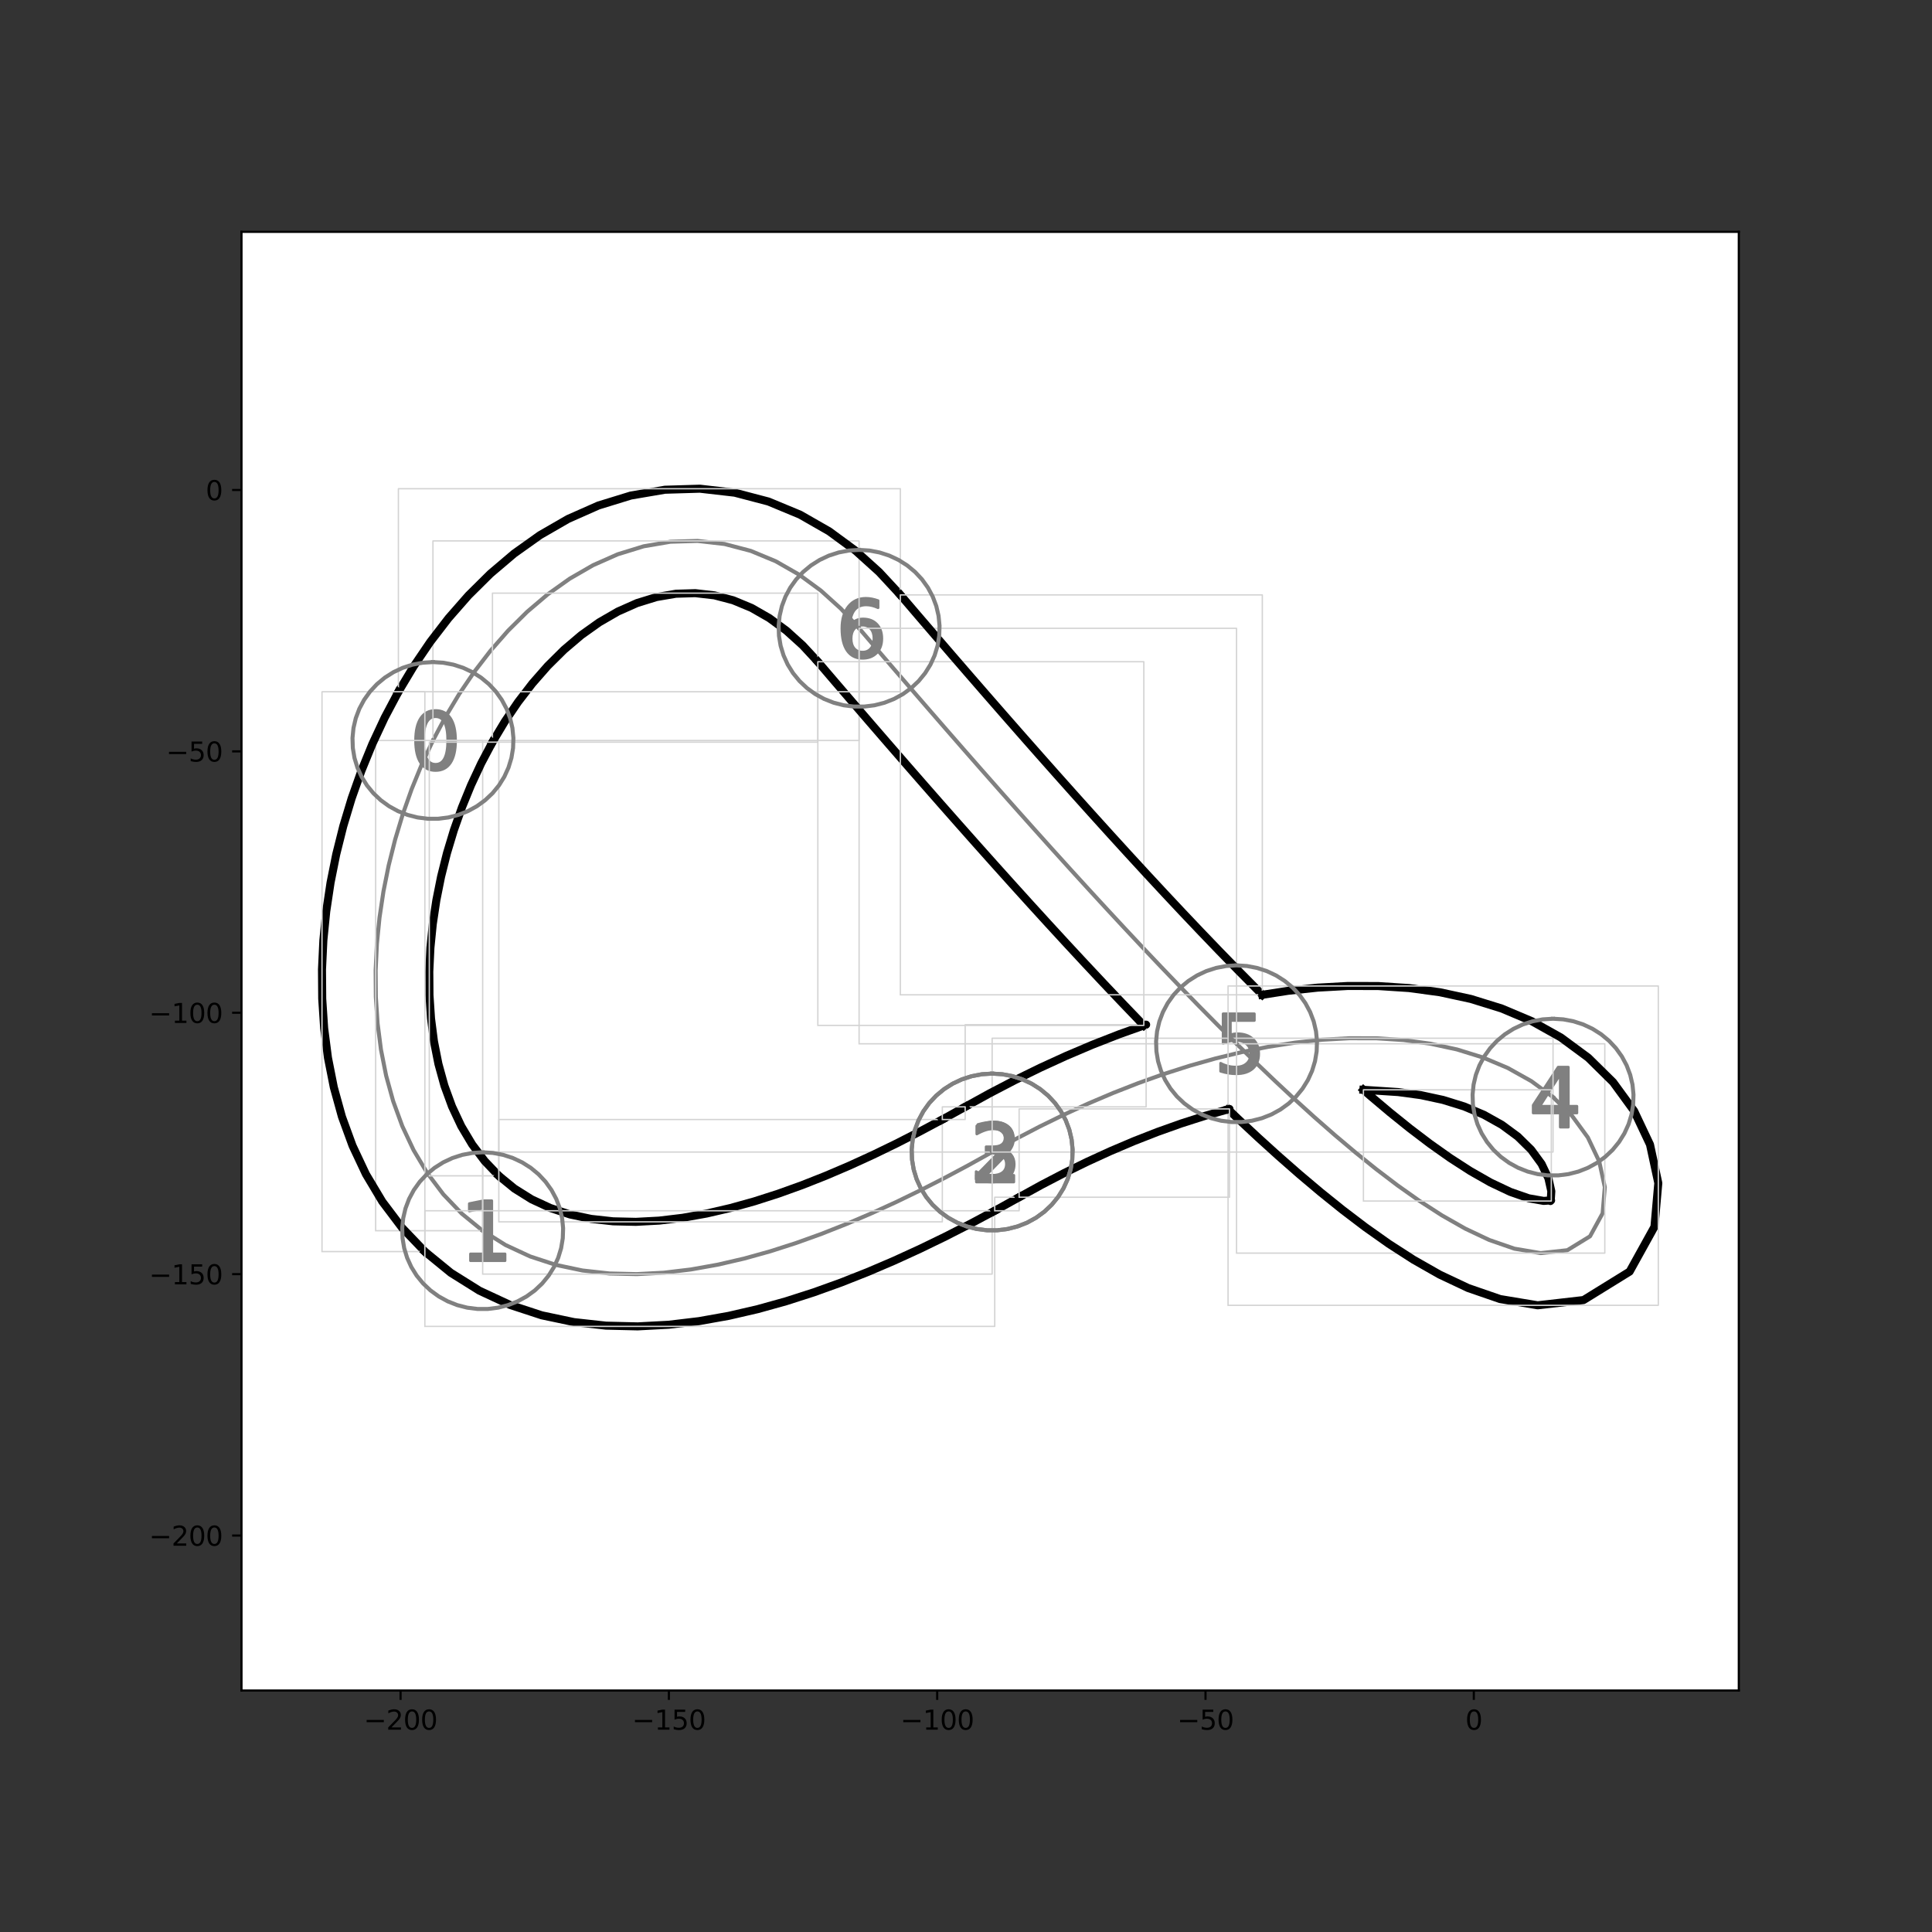 <?xml version="1.0" encoding="utf-8" standalone="no"?>
<!DOCTYPE svg PUBLIC "-//W3C//DTD SVG 1.1//EN"
  "http://www.w3.org/Graphics/SVG/1.1/DTD/svg11.dtd">
<svg height="720pt" version="1.1" viewBox="0 0 720 720" width="720pt" xmlns="http://www.w3.org/2000/svg" xmlns:xlink="http://www.w3.org/1999/xlink">
 <rect x="0" y="0" width="720" height="720" fill="#333333" stroke="none"/>
 <defs>
  <style type="text/css">*{stroke-linecap:butt;stroke-linejoin:round;}</style>
 </defs>
 <g id="figure_1">
  <g id="patch_1">
   <path d="M 0 720 
L 720 720 
L 720 0 
L 0 0 
z
" style="fill:none;"/>
  </g>
  <g id="axes_1">
   <g id="patch_2">
    <path d="M 90 630 
L 648 630 
L 648 86.4 
L 90 86.4 
z
" style="fill:#ffffff;"/>
   </g>
   <g id="PathCollection_1">
    <defs>
     <path d="M 0.972 -8.871 
Q -1.277 -8.871 -2.413 -6.654 
Q -3.545 -4.441 -3.545 0.007 
Q -3.545 4.437 -2.413 6.654 
Q -1.277 8.871 0.972 8.871 
Q 3.24 8.871 4.372 6.654 
Q 5.508 4.437 5.508 0.007 
Q 5.508 -4.441 4.372 -6.654 
Q 3.24 -8.871 0.972 -8.871 
z
M 0.972 -11.18 
Q 4.598 -11.18 6.511 -8.312 
Q 8.423 -5.448 8.423 0.007 
Q 8.423 5.448 6.511 8.317 
Q 4.598 11.18 0.972 11.18 
Q -2.649 11.18 -4.561 8.317 
Q -6.474 5.448 -6.474 0.007 
Q -6.474 -5.448 -4.561 -8.312 
Q -2.649 -11.18 0.972 -11.18 
z
" id="m6f7ea75f47" style="stroke:#808080;"/>
    </defs>
    <g clip-path="url(#p829f7cbe1f)">
     <use style="fill:#808080;stroke:#808080;" x="161.348" xlink:href="#m6f7ea75f47" y="275.96"/>
    </g>
   </g>
   <g id="PathCollection_2">
    <defs>
     <path d="M -4.536 8.636 
L 0.405 8.636 
L 0.405 -8.425 
L -4.972 -7.347 
L -4.972 -10.102 
L 0.376 -11.18 
L 3.4 -11.18 
L 3.4 8.636 
L 8.341 8.636 
L 8.341 11.18 
L -4.536 11.18 
L -4.536 8.636 
z
" id="md6bf02ea4f" style="stroke:#808080;"/>
    </defs>
    <g clip-path="url(#p829f7cbe1f)">
     <use style="fill:#808080;stroke:#808080;" x="179.874" xlink:href="#md6bf02ea4f" y="458.649"/>
    </g>
   </g>
   <g id="PathCollection_3">
    <defs>
     <path d="M -2.295 8.681 
L 8.076 8.681 
L 8.076 11.18 
L -5.868 11.18 
L -5.868 8.681 
Q -4.178 6.929 -1.259 3.983 
Q 1.664 1.031 2.413 0.174 
Q 3.839 -1.426 4.404 -2.537 
Q 4.973 -3.648 4.973 -4.722 
Q 4.973 -6.473 3.745 -7.574 
Q 2.516 -8.681 0.544 -8.681 
Q -0.854 -8.681 -2.408 -8.196 
Q -3.957 -7.711 -5.722 -6.722 
L -5.722 -9.726 
Q -3.928 -10.446 -2.37 -10.813 
Q -0.807 -11.18 0.487 -11.18 
Q 3.9 -11.18 5.929 -9.472 
Q 7.958 -7.767 7.958 -4.915 
Q 7.958 -3.559 7.45 -2.344 
Q 6.946 -1.135 5.604 0.513 
Q 5.237 0.942 3.265 2.98 
Q 1.297 5.018 -2.295 8.681 
z
" id="me2e1fe0552" style="stroke:#808080;"/>
    </defs>
    <g clip-path="url(#p829f7cbe1f)">
     <use style="fill:#808080;stroke:#808080;" x="369.744" xlink:href="#me2e1fe0552" y="429.326"/>
    </g>
   </g>
   <g id="PathCollection_4">
    <defs>
     <path d="M 3.776 -0.861 
Q 5.868 -0.413 7.042 1.005 
Q 8.22 2.418 8.22 4.497 
Q 8.22 7.684 6.026 9.434 
Q 3.831 11.18 -0.21 11.18 
Q -1.564 11.18 -3 10.912 
Q -4.437 10.645 -5.965 10.109 
L -5.965 7.296 
Q -4.755 8.002 -3.314 8.363 
Q -1.868 8.723 -0.293 8.723 
Q 2.446 8.723 3.882 7.642 
Q 5.319 6.561 5.319 4.497 
Q 5.319 2.589 3.984 1.517 
Q 2.649 0.441 0.27 0.441 
L -2.243 0.441 
L -2.243 -1.956 
L 0.386 -1.956 
Q 2.534 -1.956 3.674 -2.815 
Q 4.815 -3.674 4.815 -5.291 
Q 4.815 -6.949 3.637 -7.836 
Q 2.464 -8.728 0.27 -8.728 
Q -0.931 -8.728 -2.303 -8.464 
Q -3.674 -8.206 -5.319 -7.661 
L -5.319 -10.257 
Q -3.656 -10.718 -2.206 -10.949 
Q -0.755 -11.18 0.529 -11.18 
Q 3.85 -11.18 5.781 -9.67 
Q 7.716 -8.164 7.716 -5.596 
Q 7.716 -3.804 6.691 -2.57 
Q 5.665 -1.337 3.776 -0.861 
z
" id="mad7a055b81" style="stroke:#808080;"/>
    </defs>
    <g clip-path="url(#p829f7cbe1f)">
     <use style="fill:#808080;stroke:#808080;" x="369.744" xlink:href="#mad7a055b81" y="429.326"/>
    </g>
   </g>
   <g id="PathCollection_5">
    <defs>
     <path d="M 2.696 -8.545 
L -4.943 3.393 
L 2.696 3.393 
L 2.696 -8.545 
z
M 1.9 -11.18 
L 5.705 -11.18 
L 5.705 3.393 
L 8.897 3.393 
L 8.897 5.909 
L 5.705 5.909 
L 5.705 11.18 
L 2.696 11.18 
L 2.696 5.909 
L -7.397 5.909 
L -7.397 2.99 
L 1.9 -11.18 
z
" id="mf9801c1587" style="stroke:#808080;"/>
    </defs>
    <g clip-path="url(#p829f7cbe1f)">
     <use style="fill:#808080;stroke:#808080;" x="578.772" xlink:href="#mf9801c1587" y="408.873"/>
    </g>
   </g>
   <g id="PathCollection_6">
    <defs>
     <path d="M -5.008 -11.18 
L 6.64 -11.18 
L 6.64 -8.68 
L -2.292 -8.68 
L -2.292 -3.307 
Q -1.648 -3.528 -1.004 -3.636 
Q -0.355 -3.744 0.294 -3.744 
Q 3.965 -3.744 6.108 -1.732 
Q 8.257 0.28 8.257 3.716 
Q 8.257 7.255 6.052 9.22 
Q 3.847 11.18 -0.162 11.18 
Q -1.544 11.18 -2.978 10.945 
Q -4.407 10.71 -5.934 10.24 
L -5.934 7.255 
Q -4.614 7.975 -3.203 8.327 
Q -1.793 8.68 -0.223 8.68 
Q 2.32 8.68 3.8 7.345 
Q 5.286 6.01 5.286 3.716 
Q 5.286 1.427 3.8 0.092 
Q 2.32 -1.248 -0.223 -1.248 
Q -1.413 -1.248 -2.597 -0.985 
Q -3.777 -0.722 -5.008 -0.162 
L -5.008 -11.18 
z
" id="m15f999037b" style="stroke:#808080;"/>
    </defs>
    <g clip-path="url(#p829f7cbe1f)">
     <use style="fill:#808080;stroke:#808080;" x="460.823" xlink:href="#m15f999037b" y="388.985"/>
    </g>
   </g>
   <g id="PathCollection_7">
    <defs>
     <path d="M 1.286 -1.176 
Q -0.677 -1.176 -1.827 0.169 
Q -2.972 1.508 -2.972 3.845 
Q -2.972 6.169 -1.827 7.522 
Q -0.677 8.871 1.286 8.871 
Q 3.249 8.871 4.395 7.522 
Q 5.541 6.169 5.541 3.845 
Q 5.541 1.508 4.395 0.169 
Q 3.249 -1.176 1.286 -1.176 
z
M 7.074 -10.317 
L 7.074 -7.661 
Q 5.975 -8.178 4.857 -8.45 
Q 3.739 -8.728 2.64 -8.728 
Q -0.247 -8.728 -1.771 -6.778 
Q -3.291 -4.829 -3.508 -0.889 
Q -2.658 -2.146 -1.374 -2.815 
Q -0.085 -3.485 1.457 -3.485 
Q 4.704 -3.485 6.589 -1.513 
Q 8.474 0.455 8.474 3.845 
Q 8.474 7.166 6.511 9.176 
Q 4.547 11.18 1.286 11.18 
Q -2.455 11.18 -4.432 8.317 
Q -6.409 5.448 -6.409 0.007 
Q -6.409 -5.102 -3.984 -8.141 
Q -1.559 -11.18 2.524 -11.18 
Q 3.624 -11.18 4.741 -10.963 
Q 5.859 -10.746 7.074 -10.317 
z
" id="md093ad657b" style="stroke:#808080;"/>
    </defs>
    <g clip-path="url(#p829f7cbe1f)">
     <use style="fill:#808080;stroke:#808080;" x="320.159" xlink:href="#md093ad657b" y="234.153"/>
    </g>
   </g>
   <g id="PathCollection_8"/>
   <g id="PathCollection_9"/>
   <g id="PathCollection_10"/>
   <g id="PathCollection_11"/>
   <g id="PathCollection_12"/>
   <g id="matplotlib.axis_1">
    <g id="xtick_1">
     <g id="line2d_1">
      <defs>
       <path d="M 0 0 
L 0 3.5 
" id="mdc67ba579b" style="stroke:#000000;stroke-width:0.8;"/>
      </defs>
      <g>
       <use style="stroke:#000000;stroke-width:0.8;" x="149.28" xlink:href="#mdc67ba579b" y="630"/>
      </g>
     </g>
     <g id="text_1">
      <!-- −200 -->
      <g transform="translate(135.547 644.598)scale(0.1 -0.1)">
       <defs>
        <path d="M 678 2272 
L 4684 2272 
L 4684 1741 
L 678 1741 
L 678 2272 
z
" id="DejaVuSans-2212" transform="scale(0.016)"/>
        <path d="M 1228 531 
L 3431 531 
L 3431 0 
L 469 0 
L 469 531 
Q 828 903 1448 1529 
Q 2069 2156 2228 2338 
Q 2531 2678 2651 2914 
Q 2772 3150 2772 3378 
Q 2772 3750 2511 3984 
Q 2250 4219 1831 4219 
Q 1534 4219 1204 4116 
Q 875 4013 500 3803 
L 500 4441 
Q 881 4594 1212 4672 
Q 1544 4750 1819 4750 
Q 2544 4750 2975 4387 
Q 3406 4025 3406 3419 
Q 3406 3131 3298 2873 
Q 3191 2616 2906 2266 
Q 2828 2175 2409 1742 
Q 1991 1309 1228 531 
z
" id="DejaVuSans-32" transform="scale(0.016)"/>
        <path d="M 2034 4250 
Q 1547 4250 1301 3770 
Q 1056 3291 1056 2328 
Q 1056 1369 1301 889 
Q 1547 409 2034 409 
Q 2525 409 2770 889 
Q 3016 1369 3016 2328 
Q 3016 3291 2770 3770 
Q 2525 4250 2034 4250 
z
M 2034 4750 
Q 2819 4750 3233 4129 
Q 3647 3509 3647 2328 
Q 3647 1150 3233 529 
Q 2819 -91 2034 -91 
Q 1250 -91 836 529 
Q 422 1150 422 2328 
Q 422 3509 836 4129 
Q 1250 4750 2034 4750 
z
" id="DejaVuSans-30" transform="scale(0.016)"/>
       </defs>
       <use xlink:href="#DejaVuSans-2212"/>
       <use x="83.789" xlink:href="#DejaVuSans-32"/>
       <use x="147.412" xlink:href="#DejaVuSans-30"/>
       <use x="211.035" xlink:href="#DejaVuSans-30"/>
      </g>
     </g>
    </g>
    <g id="xtick_2">
     <g id="line2d_2">
      <g>
       <use style="stroke:#000000;stroke-width:0.8;" x="249.272" xlink:href="#mdc67ba579b" y="630"/>
      </g>
     </g>
     <g id="text_2">
      <!-- −150 -->
      <g transform="translate(235.539 644.598)scale(0.1 -0.1)">
       <defs>
        <path d="M 794 531 
L 1825 531 
L 1825 4091 
L 703 3866 
L 703 4441 
L 1819 4666 
L 2450 4666 
L 2450 531 
L 3481 531 
L 3481 0 
L 794 0 
L 794 531 
z
" id="DejaVuSans-31" transform="scale(0.016)"/>
        <path d="M 691 4666 
L 3169 4666 
L 3169 4134 
L 1269 4134 
L 1269 2991 
Q 1406 3038 1543 3061 
Q 1681 3084 1819 3084 
Q 2600 3084 3056 2656 
Q 3513 2228 3513 1497 
Q 3513 744 3044 326 
Q 2575 -91 1722 -91 
Q 1428 -91 1123 -41 
Q 819 9 494 109 
L 494 744 
Q 775 591 1075 516 
Q 1375 441 1709 441 
Q 2250 441 2565 725 
Q 2881 1009 2881 1497 
Q 2881 1984 2565 2268 
Q 2250 2553 1709 2553 
Q 1456 2553 1204 2497 
Q 953 2441 691 2322 
L 691 4666 
z
" id="DejaVuSans-35" transform="scale(0.016)"/>
       </defs>
       <use xlink:href="#DejaVuSans-2212"/>
       <use x="83.789" xlink:href="#DejaVuSans-31"/>
       <use x="147.412" xlink:href="#DejaVuSans-35"/>
       <use x="211.035" xlink:href="#DejaVuSans-30"/>
      </g>
     </g>
    </g>
    <g id="xtick_3">
     <g id="line2d_3">
      <g>
       <use style="stroke:#000000;stroke-width:0.8;" x="349.264" xlink:href="#mdc67ba579b" y="630"/>
      </g>
     </g>
     <g id="text_3">
      <!-- −100 -->
      <g transform="translate(335.531 644.598)scale(0.1 -0.1)">
       <use xlink:href="#DejaVuSans-2212"/>
       <use x="83.789" xlink:href="#DejaVuSans-31"/>
       <use x="147.412" xlink:href="#DejaVuSans-30"/>
       <use x="211.035" xlink:href="#DejaVuSans-30"/>
      </g>
     </g>
    </g>
    <g id="xtick_4">
     <g id="line2d_4">
      <g>
       <use style="stroke:#000000;stroke-width:0.8;" x="449.256" xlink:href="#mdc67ba579b" y="630"/>
      </g>
     </g>
     <g id="text_4">
      <!-- −50 -->
      <g transform="translate(438.704 644.598)scale(0.1 -0.1)">
       <use xlink:href="#DejaVuSans-2212"/>
       <use x="83.789" xlink:href="#DejaVuSans-35"/>
       <use x="147.412" xlink:href="#DejaVuSans-30"/>
      </g>
     </g>
    </g>
    <g id="xtick_5">
     <g id="line2d_5">
      <g>
       <use style="stroke:#000000;stroke-width:0.8;" x="549.248" xlink:href="#mdc67ba579b" y="630"/>
      </g>
     </g>
     <g id="text_5">
      <!-- 0 -->
      <g transform="translate(546.067 644.598)scale(0.1 -0.1)">
       <use xlink:href="#DejaVuSans-30"/>
      </g>
     </g>
    </g>
   </g>
   <g id="matplotlib.axis_2">
    <g id="ytick_1">
     <g id="line2d_6">
      <defs>
       <path d="M 0 0 
L -3.5 0 
" id="mfa7341df6f" style="stroke:#000000;stroke-width:0.8;"/>
      </defs>
      <g>
       <use style="stroke:#000000;stroke-width:0.8;" x="90" xlink:href="#mfa7341df6f" y="572.249"/>
      </g>
     </g>
     <g id="text_6">
      <!-- −200 -->
      <g transform="translate(55.533 576.049)scale(0.1 -0.1)">
       <use xlink:href="#DejaVuSans-2212"/>
       <use x="83.789" xlink:href="#DejaVuSans-32"/>
       <use x="147.412" xlink:href="#DejaVuSans-30"/>
       <use x="211.035" xlink:href="#DejaVuSans-30"/>
      </g>
     </g>
    </g>
    <g id="ytick_2">
     <g id="line2d_7">
      <g>
       <use style="stroke:#000000;stroke-width:0.8;" x="90" xlink:href="#mfa7341df6f" y="474.838"/>
      </g>
     </g>
     <g id="text_7">
      <!-- −150 -->
      <g transform="translate(55.533 478.637)scale(0.1 -0.1)">
       <use xlink:href="#DejaVuSans-2212"/>
       <use x="83.789" xlink:href="#DejaVuSans-31"/>
       <use x="147.412" xlink:href="#DejaVuSans-35"/>
       <use x="211.035" xlink:href="#DejaVuSans-30"/>
      </g>
     </g>
    </g>
    <g id="ytick_3">
     <g id="line2d_8">
      <g>
       <use style="stroke:#000000;stroke-width:0.8;" x="90" xlink:href="#mfa7341df6f" y="377.426"/>
      </g>
     </g>
     <g id="text_8">
      <!-- −100 -->
      <g transform="translate(55.533 381.226)scale(0.1 -0.1)">
       <use xlink:href="#DejaVuSans-2212"/>
       <use x="83.789" xlink:href="#DejaVuSans-31"/>
       <use x="147.412" xlink:href="#DejaVuSans-30"/>
       <use x="211.035" xlink:href="#DejaVuSans-30"/>
      </g>
     </g>
    </g>
    <g id="ytick_4">
     <g id="line2d_9">
      <g>
       <use style="stroke:#000000;stroke-width:0.8;" x="90" xlink:href="#mfa7341df6f" y="280.015"/>
      </g>
     </g>
     <g id="text_9">
      <!-- −50 -->
      <g transform="translate(61.895 283.814)scale(0.1 -0.1)">
       <use xlink:href="#DejaVuSans-2212"/>
       <use x="83.789" xlink:href="#DejaVuSans-35"/>
       <use x="147.412" xlink:href="#DejaVuSans-30"/>
      </g>
     </g>
    </g>
    <g id="ytick_5">
     <g id="line2d_10">
      <g>
       <use style="stroke:#000000;stroke-width:0.8;" x="90" xlink:href="#mfa7341df6f" y="182.603"/>
      </g>
     </g>
     <g id="text_10">
      <!-- 0 -->
      <g transform="translate(76.638 186.403)scale(0.1 -0.1)">
       <use xlink:href="#DejaVuSans-30"/>
      </g>
     </g>
    </g>
   </g>
   <g id="line2d_11">
    <path clip-path="url(#p829f7cbe1f)" d="M 320.159 234.153 
L 313.369 226.827 
L 305.94 220.118 
L 297.853 214.176 
L 289.121 209.178 
L 279.806 205.308 
L 270.03 202.738 
L 259.973 201.587 
L 249.85 201.889 
L 239.874 203.59 
L 230.215 206.564 
L 220.993 210.649 
L 212.277 215.68 
L 204.097 221.504 
L 196.46 227.99 
L 189.358 235.029 
L 182.777 242.535 
L 176.7 250.433 
L 171.112 258.668 
L 165.999 267.19 
L 161.348 275.96 
" style="fill:none;stroke:#808080;stroke-linecap:square;stroke-width:1.5;"/>
   </g>
   <g id="line2d_12">
    <path clip-path="url(#p829f7cbe1f)" d="M 161.348 275.96 
L 161.348 201.587 
L 320.159 201.587 
L 320.159 275.96 
L 161.348 275.96 
" style="fill:none;stroke:#d3d3d3;stroke-linecap:square;stroke-width:0.5;"/>
   </g>
   <g id="line2d_13">
    <path clip-path="url(#p829f7cbe1f)" d="M 161.348 275.96 
L 157.151 284.945 
L 153.403 294.116 
L 150.101 303.449 
L 147.247 312.922 
L 144.844 322.513 
L 142.903 332.202 
L 141.434 341.97 
L 140.457 351.796 
L 139.992 361.657 
L 140.067 371.527 
L 140.715 381.376 
L 141.976 391.167 
L 143.895 400.854 
L 146.524 410.379 
L 149.918 419.669 
L 154.135 428.631 
L 159.223 437.151 
L 165.215 445.094 
L 172.113 452.31 
L 179.874 458.649 
" style="fill:none;stroke:#808080;stroke-linecap:square;stroke-width:1.5;"/>
   </g>
   <g id="line2d_14">
    <path clip-path="url(#p829f7cbe1f)" d="M 139.992 458.649 
L 139.992 275.96 
L 179.874 275.96 
L 179.874 458.649 
L 139.992 458.649 
" style="fill:none;stroke:#d3d3d3;stroke-linecap:square;stroke-width:0.5;"/>
   </g>
   <g id="line2d_15">
    <path clip-path="url(#p829f7cbe1f)" d="M 179.874 458.649 
L 188.401 463.984 
L 197.554 468.236 
L 207.171 471.388 
L 217.089 473.479 
L 227.171 474.59 
L 237.311 474.825 
L 247.434 474.291 
L 257.493 473.09 
L 267.458 471.311 
L 277.314 469.032 
L 287.052 466.321 
L 296.672 463.232 
L 306.173 459.813 
L 315.56 456.104 
L 324.837 452.138 
L 334.008 447.944 
L 343.08 443.546 
L 352.056 438.965 
L 360.942 434.22 
L 369.744 429.326 
" style="fill:none;stroke:#808080;stroke-linecap:square;stroke-width:1.5;"/>
   </g>
   <g id="line2d_16">
    <path clip-path="url(#p829f7cbe1f)" d="M 179.874 474.825 
L 179.874 429.326 
L 369.744 429.326 
L 369.744 474.825 
L 179.874 474.825 
" style="fill:none;stroke:#d3d3d3;stroke-linecap:square;stroke-width:0.5;"/>
   </g>
   <g id="line2d_17">
    <path clip-path="url(#p829f7cbe1f)" d="M 369.744 429.326 
" style="fill:none;stroke:#808080;stroke-linecap:square;stroke-width:1.5;"/>
   </g>
   <g id="line2d_18">
    <path clip-path="url(#p829f7cbe1f)" d="M 369.744 429.326 
L 369.744 429.326 
L 369.744 429.326 
L 369.744 429.326 
L 369.744 429.326 
" style="fill:none;stroke:#d3d3d3;stroke-linecap:square;stroke-width:0.5;"/>
   </g>
   <g id="line2d_19">
    <path clip-path="url(#p829f7cbe1f)" d="M 369.744 429.326 
L 378.527 424.483 
L 387.428 419.847 
L 396.447 415.431 
L 405.583 411.248 
L 414.838 407.315 
L 424.208 403.648 
L 433.693 400.268 
L 443.29 397.196 
L 452.995 394.458 
L 462.803 392.082 
L 472.705 390.101 
L 482.69 388.551 
L 492.743 387.474 
L 502.844 386.92 
L 512.964 386.941 
L 523.064 387.598 
L 533.092 388.959 
L 542.978 391.098 
L 552.629 394.089 
L 561.923 398.008 
L 570.703 402.921 
L 578.772 408.873 
" style="fill:none;stroke:#808080;stroke-linecap:square;stroke-width:1.5;"/>
   </g>
   <g id="line2d_20">
    <path clip-path="url(#p829f7cbe1f)" d="M 369.744 429.326 
L 369.744 386.92 
L 578.772 386.92 
L 578.772 429.326 
L 369.744 429.326 
" style="fill:none;stroke:#d3d3d3;stroke-linecap:square;stroke-width:0.5;"/>
   </g>
   <g id="line2d_21">
    <path clip-path="url(#p829f7cbe1f)" d="M 578.772 408.873 
L 585.887 415.877 
L 591.748 423.897 
L 595.979 432.823 
L 598.065 442.418 
L 597.248 452.151 
L 592.56 460.731 
L 584.098 465.919 
L 574.157 466.995 
L 564.36 465.34 
L 554.993 462.098 
L 546.017 457.858 
L 537.367 452.94 
L 528.989 447.535 
L 520.839 441.768 
L 512.884 435.72 
L 505.096 429.451 
L 497.45 423.004 
L 489.929 416.41 
L 482.518 409.694 
L 475.204 402.875 
L 467.975 395.968 
L 460.823 388.985 
" style="fill:none;stroke:#808080;stroke-linecap:square;stroke-width:1.5;"/>
   </g>
   <g id="line2d_22">
    <path clip-path="url(#p829f7cbe1f)" d="M 460.823 466.995 
L 460.823 388.985 
L 598.065 388.985 
L 598.065 466.995 
L 460.823 466.995 
" style="fill:none;stroke:#d3d3d3;stroke-linecap:square;stroke-width:0.5;"/>
   </g>
   <g id="line2d_23">
    <path clip-path="url(#p829f7cbe1f)" d="M 460.823 388.985 
L 453.739 381.936 
L 446.717 374.83 
L 439.752 367.673 
L 432.837 360.471 
L 425.969 353.23 
L 419.143 345.952 
L 412.357 338.643 
L 405.606 331.304 
L 398.889 323.939 
L 392.202 316.55 
L 385.544 309.139 
L 378.912 301.709 
L 372.304 294.26 
L 365.72 286.794 
L 359.157 279.312 
L 352.614 271.816 
L 346.09 264.307 
L 339.583 256.785 
L 333.093 249.251 
L 326.619 241.707 
L 320.159 234.153 
" style="fill:none;stroke:#808080;stroke-linecap:square;stroke-width:1.5;"/>
   </g>
   <g id="line2d_24">
    <path clip-path="url(#p829f7cbe1f)" d="M 320.159 388.985 
L 320.159 234.153 
L 460.823 234.153 
L 460.823 388.985 
L 320.159 388.985 
" style="fill:none;stroke:#d3d3d3;stroke-linecap:square;stroke-width:0.5;"/>
   </g>
   <g id="line2d_25">
    <path clip-path="url(#p829f7cbe1f)" d="M 359.69 412.485 
L 359.69 412.485 
L 359.69 412.485 
" style="fill:none;stroke:#000000;stroke-linecap:square;stroke-width:3;"/>
   </g>
   <g id="line2d_26">
    <path clip-path="url(#p829f7cbe1f)" d="M 359.69 412.485 
L 359.69 412.485 
L 359.69 412.485 
L 359.69 412.485 
L 359.69 412.485 
" style="fill:none;stroke:#d3d3d3;stroke-linecap:square;stroke-width:0.5;"/>
   </g>
   <g id="line2d_27">
    <path clip-path="url(#p829f7cbe1f)" d="M 359.69 412.485 
L 359.69 412.485 
L 359.69 412.485 
" style="fill:none;stroke:#000000;stroke-linecap:square;stroke-width:3;"/>
   </g>
   <g id="line2d_28">
    <path clip-path="url(#p829f7cbe1f)" d="M 359.69 412.485 
L 359.69 412.485 
L 359.69 412.485 
L 359.69 412.485 
L 359.69 412.485 
" style="fill:none;stroke:#d3d3d3;stroke-linecap:square;stroke-width:0.5;"/>
   </g>
   <g id="line2d_29">
    <path clip-path="url(#p829f7cbe1f)" d="M 359.69 412.485 
L 368.883 407.415 
L 378.218 402.553 
L 387.699 397.911 
L 397.327 393.504 
L 407.106 389.347 
L 417.039 385.461 
L 427.129 381.865 
L 426.272 382.139 
" style="fill:none;stroke:#000000;stroke-linecap:square;stroke-width:3;"/>
   </g>
   <g id="line2d_30">
    <path clip-path="url(#p829f7cbe1f)" d="M 359.69 412.485 
L 359.69 381.865 
L 427.129 381.865 
L 427.129 412.485 
L 359.69 412.485 
" style="fill:none;stroke:#d3d3d3;stroke-linecap:square;stroke-width:0.5;"/>
   </g>
   <g id="line2d_31">
    <path clip-path="url(#p829f7cbe1f)" d="M 304.783 246.61 
L 304.783 246.61 
L 299.108 240.485 
L 293.072 235.031 
L 286.71 230.354 
L 280.076 226.553 
L 273.233 223.708 
L 266.233 221.866 
L 259.117 221.051 
L 251.912 221.267 
L 244.658 222.506 
L 237.42 224.738 
L 230.28 227.904 
L 223.318 231.924 
L 216.604 236.706 
L 210.192 242.153 
L 204.116 248.177 
L 198.4 254.696 
L 193.058 261.641 
L 188.098 268.95 
L 183.525 276.572 
" style="fill:none;stroke:#000000;stroke-linecap:square;stroke-width:3;"/>
   </g>
   <g id="line2d_32">
    <path clip-path="url(#p829f7cbe1f)" d="M 183.525 276.572 
L 183.525 221.051 
L 304.783 221.051 
L 304.783 276.572 
L 183.525 276.572 
" style="fill:none;stroke:#d3d3d3;stroke-linecap:square;stroke-width:0.5;"/>
   </g>
   <g id="line2d_33">
    <path clip-path="url(#p829f7cbe1f)" d="M 183.525 276.572 
L 179.342 284.462 
L 175.55 292.58 
L 172.153 300.893 
L 169.154 309.368 
L 166.56 317.977 
L 164.377 326.691 
L 162.615 335.484 
L 161.286 344.327 
L 160.404 353.19 
L 159.987 362.041 
L 160.053 370.843 
L 160.626 379.554 
L 161.729 388.125 
L 163.387 396.497 
L 165.623 404.603 
L 168.457 412.363 
L 171.903 419.691 
L 175.964 426.495 
L 180.634 432.687 
L 185.895 438.192 
" style="fill:none;stroke:#000000;stroke-linecap:square;stroke-width:3;"/>
   </g>
   <g id="line2d_34">
    <path clip-path="url(#p829f7cbe1f)" d="M 159.987 438.192 
L 159.987 276.572 
L 185.895 276.572 
L 185.895 438.192 
L 159.987 438.192 
" style="fill:none;stroke:#d3d3d3;stroke-linecap:square;stroke-width:0.5;"/>
   </g>
   <g id="line2d_35">
    <path clip-path="url(#p829f7cbe1f)" d="M 185.895 438.192 
L 191.729 442.959 
L 198.118 446.956 
L 205.037 450.169 
L 212.449 452.597 
L 220.295 454.249 
L 228.497 455.151 
L 236.972 455.346 
L 245.644 454.887 
L 254.445 453.835 
L 263.323 452.249 
L 272.237 450.188 
L 281.158 447.704 
L 290.063 444.844 
L 298.939 441.651 
L 307.773 438.159 
L 316.561 434.402 
L 325.297 430.407 
L 333.978 426.198 
L 342.604 421.796 
L 351.175 417.219 
" style="fill:none;stroke:#000000;stroke-linecap:square;stroke-width:3;"/>
   </g>
   <g id="line2d_36">
    <path clip-path="url(#p829f7cbe1f)" d="M 185.895 455.346 
L 185.895 417.219 
L 351.175 417.219 
L 351.175 455.346 
L 185.895 455.346 
" style="fill:none;stroke:#d3d3d3;stroke-linecap:square;stroke-width:0.5;"/>
   </g>
   <g id="line2d_37">
    <path clip-path="url(#p829f7cbe1f)" d="M 351.175 417.219 
L 359.69 412.485 
" style="fill:none;stroke:#000000;stroke-linecap:square;stroke-width:3;"/>
   </g>
   <g id="line2d_38">
    <path clip-path="url(#p829f7cbe1f)" d="M 351.175 417.219 
L 351.175 412.485 
L 359.69 412.485 
L 359.69 417.219 
L 351.175 417.219 
" style="fill:none;stroke:#d3d3d3;stroke-linecap:square;stroke-width:0.5;"/>
   </g>
   <g id="line2d_39">
    <path clip-path="url(#p829f7cbe1f)" d="M 426.272 382.139 
L 425.191 381.028 
L 418.189 373.735 
L 411.242 366.41 
L 404.345 359.056 
L 397.493 351.677 
L 390.684 344.274 
L 383.913 336.851 
L 377.177 329.407 
L 370.473 321.946 
L 363.799 314.469 
L 357.154 306.976 
L 350.534 299.47 
L 343.937 291.951 
L 337.364 284.419 
L 330.811 276.877 
L 324.277 269.324 
L 317.762 261.761 
L 311.264 254.19 
L 304.783 246.61 
L 304.783 246.61 
" style="fill:none;stroke:#000000;stroke-linecap:square;stroke-width:3;"/>
   </g>
   <g id="line2d_40">
    <path clip-path="url(#p829f7cbe1f)" d="M 304.783 382.139 
L 304.783 246.61 
L 426.272 246.61 
L 426.272 382.139 
L 304.783 382.139 
" style="fill:none;stroke:#d3d3d3;stroke-linecap:square;stroke-width:0.5;"/>
   </g>
   <g id="line2d_41">
    <path clip-path="url(#p829f7cbe1f)" d="M 335.535 221.696 
L 335.535 221.696 
L 327.63 213.168 
L 318.808 205.204 
L 308.995 197.998 
L 298.166 191.802 
L 286.379 186.908 
L 273.826 183.61 
L 260.829 182.122 
L 247.789 182.51 
L 235.089 184.673 
L 223.009 188.39 
L 211.707 193.395 
L 201.237 199.436 
L 191.591 206.302 
L 182.729 213.826 
L 174.6 221.882 
L 167.153 230.373 
L 160.342 239.226 
L 154.126 248.385 
L 148.472 257.807 
" style="fill:none;stroke:#000000;stroke-linecap:square;stroke-width:3;"/>
   </g>
   <g id="line2d_42">
    <path clip-path="url(#p829f7cbe1f)" d="M 148.472 257.807 
L 148.472 182.122 
L 335.535 182.122 
L 335.535 257.807 
L 148.472 257.807 
" style="fill:none;stroke:#d3d3d3;stroke-linecap:square;stroke-width:0.5;"/>
   </g>
   <g id="line2d_43">
    <path clip-path="url(#p829f7cbe1f)" d="M 148.472 257.807 
L 143.354 267.458 
L 138.753 277.309 
L 134.654 287.34 
L 131.048 297.531 
L 127.933 307.867 
L 125.311 318.334 
L 123.19 328.92 
L 121.583 339.613 
L 120.51 350.402 
L 119.998 361.273 
L 120.081 372.211 
L 120.805 383.198 
L 122.223 394.209 
L 124.403 405.21 
L 127.424 416.155 
L 131.379 426.974 
L 136.366 437.57 
L 142.481 447.807 
L 149.797 457.502 
L 158.332 466.428 
" style="fill:none;stroke:#000000;stroke-linecap:square;stroke-width:3;"/>
   </g>
   <g id="line2d_44">
    <path clip-path="url(#p829f7cbe1f)" d="M 119.998 466.428 
L 119.998 257.807 
L 158.332 257.807 
L 158.332 466.428 
L 119.998 466.428 
" style="fill:none;stroke:#d3d3d3;stroke-linecap:square;stroke-width:0.5;"/>
   </g>
   <g id="line2d_45">
    <path clip-path="url(#p829f7cbe1f)" d="M 158.332 466.428 
L 168.018 474.338 
L 178.683 481.011 
L 190.071 486.303 
L 201.893 490.18 
L 213.884 492.709 
L 225.846 494.03 
L 237.649 494.305 
L 249.224 493.695 
L 260.54 492.344 
L 271.593 490.372 
L 282.39 487.876 
L 292.947 484.938 
L 303.281 481.62 
L 313.408 477.976 
L 323.347 474.049 
L 333.113 469.874 
L 342.72 465.48 
L 352.181 460.894 
L 361.508 456.134 
L 370.71 451.22 
" style="fill:none;stroke:#000000;stroke-linecap:square;stroke-width:3;"/>
   </g>
   <g id="line2d_46">
    <path clip-path="url(#p829f7cbe1f)" d="M 158.332 494.305 
L 158.332 451.22 
L 370.71 451.22 
L 370.71 494.305 
L 158.332 494.305 
" style="fill:none;stroke:#d3d3d3;stroke-linecap:square;stroke-width:0.5;"/>
   </g>
   <g id="line2d_47">
    <path clip-path="url(#p829f7cbe1f)" d="M 370.71 451.22 
L 379.798 446.167 
" style="fill:none;stroke:#000000;stroke-linecap:square;stroke-width:3;"/>
   </g>
   <g id="line2d_48">
    <path clip-path="url(#p829f7cbe1f)" d="M 370.71 451.22 
L 370.71 446.167 
L 379.798 446.167 
L 379.798 451.22 
L 370.71 451.22 
" style="fill:none;stroke:#d3d3d3;stroke-linecap:square;stroke-width:0.5;"/>
   </g>
   <g id="line2d_49">
    <path clip-path="url(#p829f7cbe1f)" d="M 470.425 370.731 
L 461.179 361.374 
L 454.312 354.318 
L 447.485 347.208 
L 440.696 340.05 
L 433.942 332.848 
L 427.22 325.608 
L 420.528 318.334 
L 413.865 311.028 
L 407.227 303.693 
L 400.614 296.333 
L 394.024 288.949 
L 387.455 281.543 
L 380.906 274.118 
L 374.376 266.674 
L 367.864 259.213 
L 361.369 251.737 
L 354.889 244.246 
L 348.424 236.741 
L 341.973 229.225 
L 335.535 221.696 
L 335.535 221.696 
" style="fill:none;stroke:#000000;stroke-linecap:square;stroke-width:3;"/>
   </g>
   <g id="line2d_50">
    <path clip-path="url(#p829f7cbe1f)" d="M 335.535 370.731 
L 335.535 221.696 
L 470.425 221.696 
L 470.425 370.731 
L 335.535 370.731 
" style="fill:none;stroke:#d3d3d3;stroke-linecap:square;stroke-width:0.5;"/>
   </g>
   <g id="line2d_51">
    <path clip-path="url(#p829f7cbe1f)" d="M 470.425 370.731 
L 480.01 369.244 
L 491.071 368.06 
L 502.283 367.445 
L 513.63 367.469 
L 525.087 368.216 
L 536.613 369.781 
L 548.15 372.278 
L 559.606 375.831 
L 570.85 380.575 
L 581.7 386.649 
L 591.906 394.182 
L 601.145 403.283 
L 608.998 414.04 
L 614.907 426.536 
L 618.002 440.895 
L 616.567 457.185 
L 607.323 473.873 
L 590.151 484.488 
L 573.045 486.447 
L 559.03 484.117 
L 547.141 480.015 
L 536.534 475.01 
L 526.757 469.454 
L 517.559 463.522 
L 508.789 457.316 
L 500.349 450.9 
L 492.171 444.318 
L 484.208 437.603 
L 476.423 430.778 
L 468.789 423.86 
L 461.284 416.864 
L 457.659 413.4 
" style="fill:none;stroke:#000000;stroke-linecap:square;stroke-width:3;"/>
   </g>
   <g id="line2d_52">
    <path clip-path="url(#p829f7cbe1f)" d="M 457.659 486.447 
L 457.659 367.445 
L 618.002 367.445 
L 618.002 486.447 
L 457.659 486.447 
" style="fill:none;stroke:#d3d3d3;stroke-linecap:square;stroke-width:0.5;"/>
   </g>
   <g id="line2d_53">
    <path clip-path="url(#p829f7cbe1f)" d="M 379.798 446.167 
L 388.171 441.55 
L 396.637 437.141 
L 405.194 432.95 
L 413.84 428.992 
L 422.569 425.282 
L 431.377 421.835 
L 440.257 418.671 
L 449.202 415.808 
L 458.2 413.269 
L 457.659 413.4 
" style="fill:none;stroke:#000000;stroke-linecap:square;stroke-width:3;"/>
   </g>
   <g id="line2d_54">
    <path clip-path="url(#p829f7cbe1f)" d="M 379.798 446.167 
L 379.798 413.269 
L 458.2 413.269 
L 458.2 446.167 
L 379.798 446.167 
" style="fill:none;stroke:#d3d3d3;stroke-linecap:square;stroke-width:0.5;"/>
   </g>
   <g id="line2d_55">
    <path clip-path="url(#p829f7cbe1f)" d="M 379.798 446.167 
L 379.798 446.167 
L 379.798 446.167 
" style="fill:none;stroke:#000000;stroke-linecap:square;stroke-width:3;"/>
   </g>
   <g id="line2d_56">
    <path clip-path="url(#p829f7cbe1f)" d="M 379.798 446.167 
L 379.798 446.167 
L 379.798 446.167 
L 379.798 446.167 
L 379.798 446.167 
" style="fill:none;stroke:#d3d3d3;stroke-linecap:square;stroke-width:0.5;"/>
   </g>
   <g id="line2d_57">
    <path clip-path="url(#p829f7cbe1f)" d="M 379.798 446.167 
L 379.798 446.167 
L 379.798 446.167 
" style="fill:none;stroke:#000000;stroke-linecap:square;stroke-width:3;"/>
   </g>
   <g id="line2d_58">
    <path clip-path="url(#p829f7cbe1f)" d="M 379.798 446.167 
L 379.798 446.167 
L 379.798 446.167 
L 379.798 446.167 
L 379.798 446.167 
" style="fill:none;stroke:#d3d3d3;stroke-linecap:square;stroke-width:0.5;"/>
   </g>
   <g id="line2d_59">
    <path clip-path="url(#p829f7cbe1f)" d="M 508.109 406.14 
L 521.042 406.98 
L 529.571 408.137 
L 537.807 409.917 
L 545.652 412.348 
L 552.996 415.442 
L 559.706 419.193 
L 565.638 423.564 
L 570.629 428.471 
L 574.498 433.755 
L 577.05 439.11 
L 578.128 443.94 
L 577.929 447.117 
L 577.797 447.589 
L 578.046 447.351 
L 575.269 447.543 
L 569.69 446.562 
L 562.845 444.18 
L 555.5 440.705 
L 547.976 436.425 
L 540.418 431.548 
L 532.89 426.219 
L 525.42 420.54 
L 518.02 414.584 
L 510.692 408.405 
L 508.109 406.14 
" style="fill:none;stroke:#000000;stroke-linecap:square;stroke-width:3;"/>
   </g>
   <g id="line2d_60">
    <path clip-path="url(#p829f7cbe1f)" d="M 508.109 447.589 
L 508.109 406.14 
L 578.128 406.14 
L 578.128 447.589 
L 508.109 447.589 
" style="fill:none;stroke:#d3d3d3;stroke-linecap:square;stroke-width:0.5;"/>
   </g>
   <g id="line2d_61">
    <path clip-path="url(#p829f7cbe1f)" d="M 161.348 246.736 
L 165.184 246.976 
L 168.957 247.692 
L 172.605 248.872 
L 176.068 250.497 
L 179.29 252.54 
L 182.217 254.967 
L 184.801 257.739 
L 187 260.811 
L 188.778 264.131 
L 190.106 267.645 
L 190.961 271.296 
L 191.33 275.023 
L 191.207 278.766 
L 190.594 282.463 
L 189.5 286.053 
L 187.944 289.477 
L 185.951 292.679 
L 183.555 295.607 
L 180.793 298.212 
L 177.713 300.452 
L 174.364 302.289 
L 170.801 303.694 
L 167.082 304.644 
L 163.27 305.123 
L 159.426 305.123 
L 155.614 304.644 
L 151.896 303.694 
L 148.333 302.289 
L 144.983 300.452 
L 141.903 298.212 
L 139.141 295.607 
L 136.745 292.679 
L 134.752 289.477 
L 133.196 286.053 
L 132.103 282.463 
L 131.489 278.766 
L 131.366 275.023 
L 131.735 271.296 
L 132.59 267.645 
L 133.918 264.131 
L 135.696 260.811 
L 137.895 257.739 
L 140.479 254.967 
L 143.406 252.54 
L 146.628 250.497 
L 150.091 248.872 
L 153.739 247.692 
L 157.512 246.976 
L 161.348 246.736 
" style="fill:none;stroke:#808080;stroke-linecap:square;stroke-width:1.5;"/>
   </g>
   <g id="line2d_62">
    <path clip-path="url(#p829f7cbe1f)" d="M 179.874 429.425 
L 183.71 429.665 
L 187.483 430.381 
L 191.131 431.561 
L 194.594 433.186 
L 197.815 435.228 
L 200.742 437.656 
L 203.327 440.428 
L 205.526 443.499 
L 207.304 446.819 
L 208.631 450.334 
L 209.487 453.984 
L 209.856 457.712 
L 209.733 461.455 
L 209.119 465.151 
L 208.025 468.741 
L 206.469 472.165 
L 204.477 475.368 
L 202.08 478.295 
L 199.319 480.901 
L 196.238 483.14 
L 192.889 484.978 
L 189.326 486.383 
L 185.608 487.333 
L 181.796 487.812 
L 177.952 487.812 
L 174.139 487.333 
L 170.421 486.383 
L 166.858 484.978 
L 163.509 483.14 
L 160.428 480.901 
L 157.667 478.295 
L 155.27 475.368 
L 153.278 472.165 
L 151.722 468.741 
L 150.628 465.151 
L 150.015 461.455 
L 149.891 457.712 
L 150.261 453.984 
L 151.116 450.334 
L 152.443 446.819 
L 154.221 443.499 
L 156.421 440.428 
L 159.005 437.656 
L 161.932 435.228 
L 165.153 433.186 
L 168.616 431.561 
L 172.265 430.381 
L 176.038 429.665 
L 179.874 429.425 
" style="fill:none;stroke:#808080;stroke-linecap:square;stroke-width:1.5;"/>
   </g>
   <g id="line2d_63">
    <path clip-path="url(#p829f7cbe1f)" d="M 369.744 400.102 
L 373.58 400.342 
L 377.353 401.058 
L 381.001 402.238 
L 384.464 403.863 
L 387.686 405.906 
L 390.613 408.333 
L 393.197 411.105 
L 395.396 414.177 
L 397.174 417.497 
L 398.502 421.011 
L 399.357 424.662 
L 399.726 428.389 
L 399.603 432.132 
L 398.989 435.829 
L 397.896 439.419 
L 396.34 442.843 
L 394.347 446.045 
L 391.95 448.973 
L 389.189 451.578 
L 386.109 453.818 
L 382.759 455.655 
L 379.196 457.06 
L 375.478 458.01 
L 371.666 458.489 
L 367.822 458.489 
L 364.01 458.01 
L 360.291 457.06 
L 356.728 455.655 
L 353.379 453.818 
L 350.299 451.578 
L 347.537 448.973 
L 345.141 446.045 
L 343.148 442.843 
L 341.592 439.419 
L 340.498 435.829 
L 339.885 432.132 
L 339.762 428.389 
L 340.131 424.662 
L 340.986 421.011 
L 342.314 417.497 
L 344.092 414.177 
L 346.291 411.105 
L 348.875 408.333 
L 351.802 405.906 
L 355.024 403.863 
L 358.487 402.238 
L 362.135 401.058 
L 365.908 400.342 
L 369.744 400.102 
" style="fill:none;stroke:#808080;stroke-linecap:square;stroke-width:1.5;"/>
   </g>
   <g id="line2d_64">
    <path clip-path="url(#p829f7cbe1f)" d="M 369.744 400.102 
L 373.58 400.342 
L 377.353 401.058 
L 381.001 402.238 
L 384.464 403.863 
L 387.686 405.906 
L 390.613 408.333 
L 393.197 411.105 
L 395.396 414.177 
L 397.174 417.497 
L 398.502 421.011 
L 399.357 424.662 
L 399.726 428.389 
L 399.603 432.132 
L 398.989 435.829 
L 397.896 439.419 
L 396.34 442.843 
L 394.347 446.045 
L 391.95 448.973 
L 389.189 451.578 
L 386.109 453.818 
L 382.759 455.655 
L 379.196 457.06 
L 375.478 458.01 
L 371.666 458.489 
L 367.822 458.489 
L 364.01 458.01 
L 360.291 457.06 
L 356.728 455.655 
L 353.379 453.818 
L 350.299 451.578 
L 347.537 448.973 
L 345.141 446.045 
L 343.148 442.843 
L 341.592 439.419 
L 340.498 435.829 
L 339.885 432.132 
L 339.762 428.389 
L 340.131 424.662 
L 340.986 421.011 
L 342.314 417.497 
L 344.092 414.177 
L 346.291 411.105 
L 348.875 408.333 
L 351.802 405.906 
L 355.024 403.863 
L 358.487 402.238 
L 362.135 401.058 
L 365.908 400.342 
L 369.744 400.102 
" style="fill:none;stroke:#808080;stroke-linecap:square;stroke-width:1.5;"/>
   </g>
   <g id="line2d_65">
    <path clip-path="url(#p829f7cbe1f)" d="M 578.772 379.649 
L 582.608 379.889 
L 586.381 380.605 
L 590.029 381.785 
L 593.492 383.41 
L 596.714 385.453 
L 599.641 387.88 
L 602.225 390.652 
L 604.424 393.724 
L 606.202 397.044 
L 607.53 400.558 
L 608.385 404.209 
L 608.754 407.936 
L 608.631 411.679 
L 608.018 415.376 
L 606.924 418.966 
L 605.368 422.39 
L 603.375 425.592 
L 600.979 428.52 
L 598.217 431.125 
L 595.137 433.365 
L 591.787 435.202 
L 588.225 436.608 
L 584.506 437.557 
L 580.694 438.036 
L 576.85 438.036 
L 573.038 437.557 
L 569.32 436.608 
L 565.757 435.202 
L 562.407 433.365 
L 559.327 431.125 
L 556.565 428.52 
L 554.169 425.592 
L 552.176 422.39 
L 550.62 418.966 
L 549.527 415.376 
L 548.913 411.679 
L 548.79 407.936 
L 549.159 404.209 
L 550.014 400.558 
L 551.342 397.044 
L 553.12 393.724 
L 555.319 390.652 
L 557.903 387.88 
L 560.83 385.453 
L 564.052 383.41 
L 567.515 381.785 
L 571.163 380.605 
L 574.936 379.889 
L 578.772 379.649 
" style="fill:none;stroke:#808080;stroke-linecap:square;stroke-width:1.5;"/>
   </g>
   <g id="line2d_66">
    <path clip-path="url(#p829f7cbe1f)" d="M 460.823 359.761 
L 464.659 360.001 
L 468.432 360.717 
L 472.08 361.897 
L 475.543 363.522 
L 478.764 365.565 
L 481.691 367.992 
L 484.276 370.764 
L 486.475 373.836 
L 488.253 377.156 
L 489.58 380.67 
L 490.436 384.321 
L 490.805 388.048 
L 490.681 391.791 
L 490.068 395.488 
L 488.974 399.078 
L 487.418 402.502 
L 485.426 405.704 
L 483.029 408.632 
L 480.268 411.237 
L 477.187 413.477 
L 473.838 415.314 
L 470.275 416.72 
L 466.557 417.669 
L 462.744 418.148 
L 458.901 418.148 
L 455.088 417.669 
L 451.37 416.72 
L 447.807 415.314 
L 444.458 413.477 
L 441.377 411.237 
L 438.616 408.632 
L 436.219 405.704 
L 434.227 402.502 
L 432.671 399.078 
L 431.577 395.488 
L 430.964 391.791 
L 430.84 388.048 
L 431.209 384.321 
L 432.065 380.67 
L 433.392 377.156 
L 435.17 373.836 
L 437.369 370.764 
L 439.954 367.992 
L 442.881 365.565 
L 446.102 363.522 
L 449.565 361.897 
L 453.213 360.717 
L 456.986 360.001 
L 460.823 359.761 
" style="fill:none;stroke:#808080;stroke-linecap:square;stroke-width:1.5;"/>
   </g>
   <g id="line2d_67">
    <path clip-path="url(#p829f7cbe1f)" d="M 320.159 204.929 
L 323.995 205.169 
L 327.768 205.885 
L 331.416 207.065 
L 334.879 208.69 
L 338.101 210.733 
L 341.028 213.16 
L 343.612 215.932 
L 345.811 219.003 
L 347.589 222.324 
L 348.917 225.838 
L 349.772 229.489 
L 350.141 233.216 
L 350.018 236.959 
L 349.404 240.656 
L 348.311 244.245 
L 346.755 247.67 
L 344.762 250.872 
L 342.365 253.8 
L 339.604 256.405 
L 336.524 258.645 
L 333.174 260.482 
L 329.611 261.887 
L 325.893 262.837 
L 322.081 263.316 
L 318.237 263.316 
L 314.425 262.837 
L 310.706 261.887 
L 307.143 260.482 
L 303.794 258.645 
L 300.714 256.405 
L 297.952 253.8 
L 295.556 250.872 
L 293.563 247.67 
L 292.007 244.245 
L 290.913 240.656 
L 290.3 236.959 
L 290.177 233.216 
L 290.546 229.489 
L 291.401 225.838 
L 292.729 222.324 
L 294.507 219.003 
L 296.706 215.932 
L 299.29 213.16 
L 302.217 210.733 
L 305.439 208.69 
L 308.902 207.065 
L 312.55 205.885 
L 316.323 205.169 
L 320.159 204.929 
" style="fill:none;stroke:#808080;stroke-linecap:square;stroke-width:1.5;"/>
   </g>
   <g id="line2d_68"/>
   <g id="line2d_69"/>
   <g id="line2d_70"/>
   <g id="line2d_71"/>
   <g id="line2d_72"/>
   <g id="line2d_73"/>
   <g id="line2d_74"/>
   <g id="line2d_75"/>
   <g id="line2d_76"/>
   <g id="line2d_77"/>
   <g id="line2d_78"/>
   <g id="line2d_79"/>
   <g id="line2d_80"/>
   <g id="line2d_81"/>
   <g id="line2d_82"/>
   <g id="line2d_83"/>
   <g id="line2d_84"/>
   <g id="line2d_85"/>
   <g id="line2d_86"/>
   <g id="line2d_87"/>
   <g id="line2d_88"/>
   <g id="line2d_89"/>
   <g id="line2d_90"/>
   <g id="line2d_91"/>
   <g id="line2d_92"/>
   <g id="line2d_93"/>
   <g id="line2d_94"/>
   <g id="line2d_95"/>
   <g id="line2d_96"/>
   <g id="line2d_97"/>
   <g id="line2d_98"/>
   <g id="line2d_99"/>
   <g id="line2d_100"/>
   <g id="line2d_101"/>
   <g id="line2d_102"/>
   <g id="line2d_103"/>
   <g id="line2d_104"/>
   <g id="line2d_105"/>
   <g id="line2d_106"/>
   <g id="line2d_107"/>
   <g id="line2d_108"/>
   <g id="line2d_109"/>
   <g id="line2d_110"/>
   <g id="line2d_111"/>
   <g id="line2d_112"/>
   <g id="line2d_113"/>
   <g id="line2d_114"/>
   <g id="line2d_115"/>
   <g id="line2d_116"/>
   <g id="line2d_117"/>
   <g id="line2d_118"/>
   <g id="patch_3">
    <path d="M 90 630 
L 90 86.4 
" style="fill:none;stroke:#000000;stroke-linecap:square;stroke-linejoin:miter;stroke-width:0.8;"/>
   </g>
   <g id="patch_4">
    <path d="M 648 630 
L 648 86.4 
" style="fill:none;stroke:#000000;stroke-linecap:square;stroke-linejoin:miter;stroke-width:0.8;"/>
   </g>
   <g id="patch_5">
    <path d="M 90 630 
L 648 630 
" style="fill:none;stroke:#000000;stroke-linecap:square;stroke-linejoin:miter;stroke-width:0.8;"/>
   </g>
   <g id="patch_6">
    <path d="M 90 86.4 
L 648 86.4 
" style="fill:none;stroke:#000000;stroke-linecap:square;stroke-linejoin:miter;stroke-width:0.8;"/>
   </g>
   <g id="text_11">
    <!-- 0 -->
    <g transform="translate(-50.704 377.426)scale(0.1 -0.1)">
     <use xlink:href="#DejaVuSans-30"/>
    </g>
   </g>
   <g id="text_12">
    <!-- 0 -->
    <g transform="translate(-50.704 348.203)scale(0.1 -0.1)">
     <use xlink:href="#DejaVuSans-30"/>
    </g>
   </g>
   <g id="text_13">
    <!-- 0 -->
    <g transform="translate(-50.704 318.979)scale(0.1 -0.1)">
     <use xlink:href="#DejaVuSans-30"/>
    </g>
   </g>
  </g>
 </g>
 <defs>
  <clipPath id="p829f7cbe1f">
   <rect height="543.6" width="558" x="90" y="86.4"/>
  </clipPath>
 </defs>
</svg>
